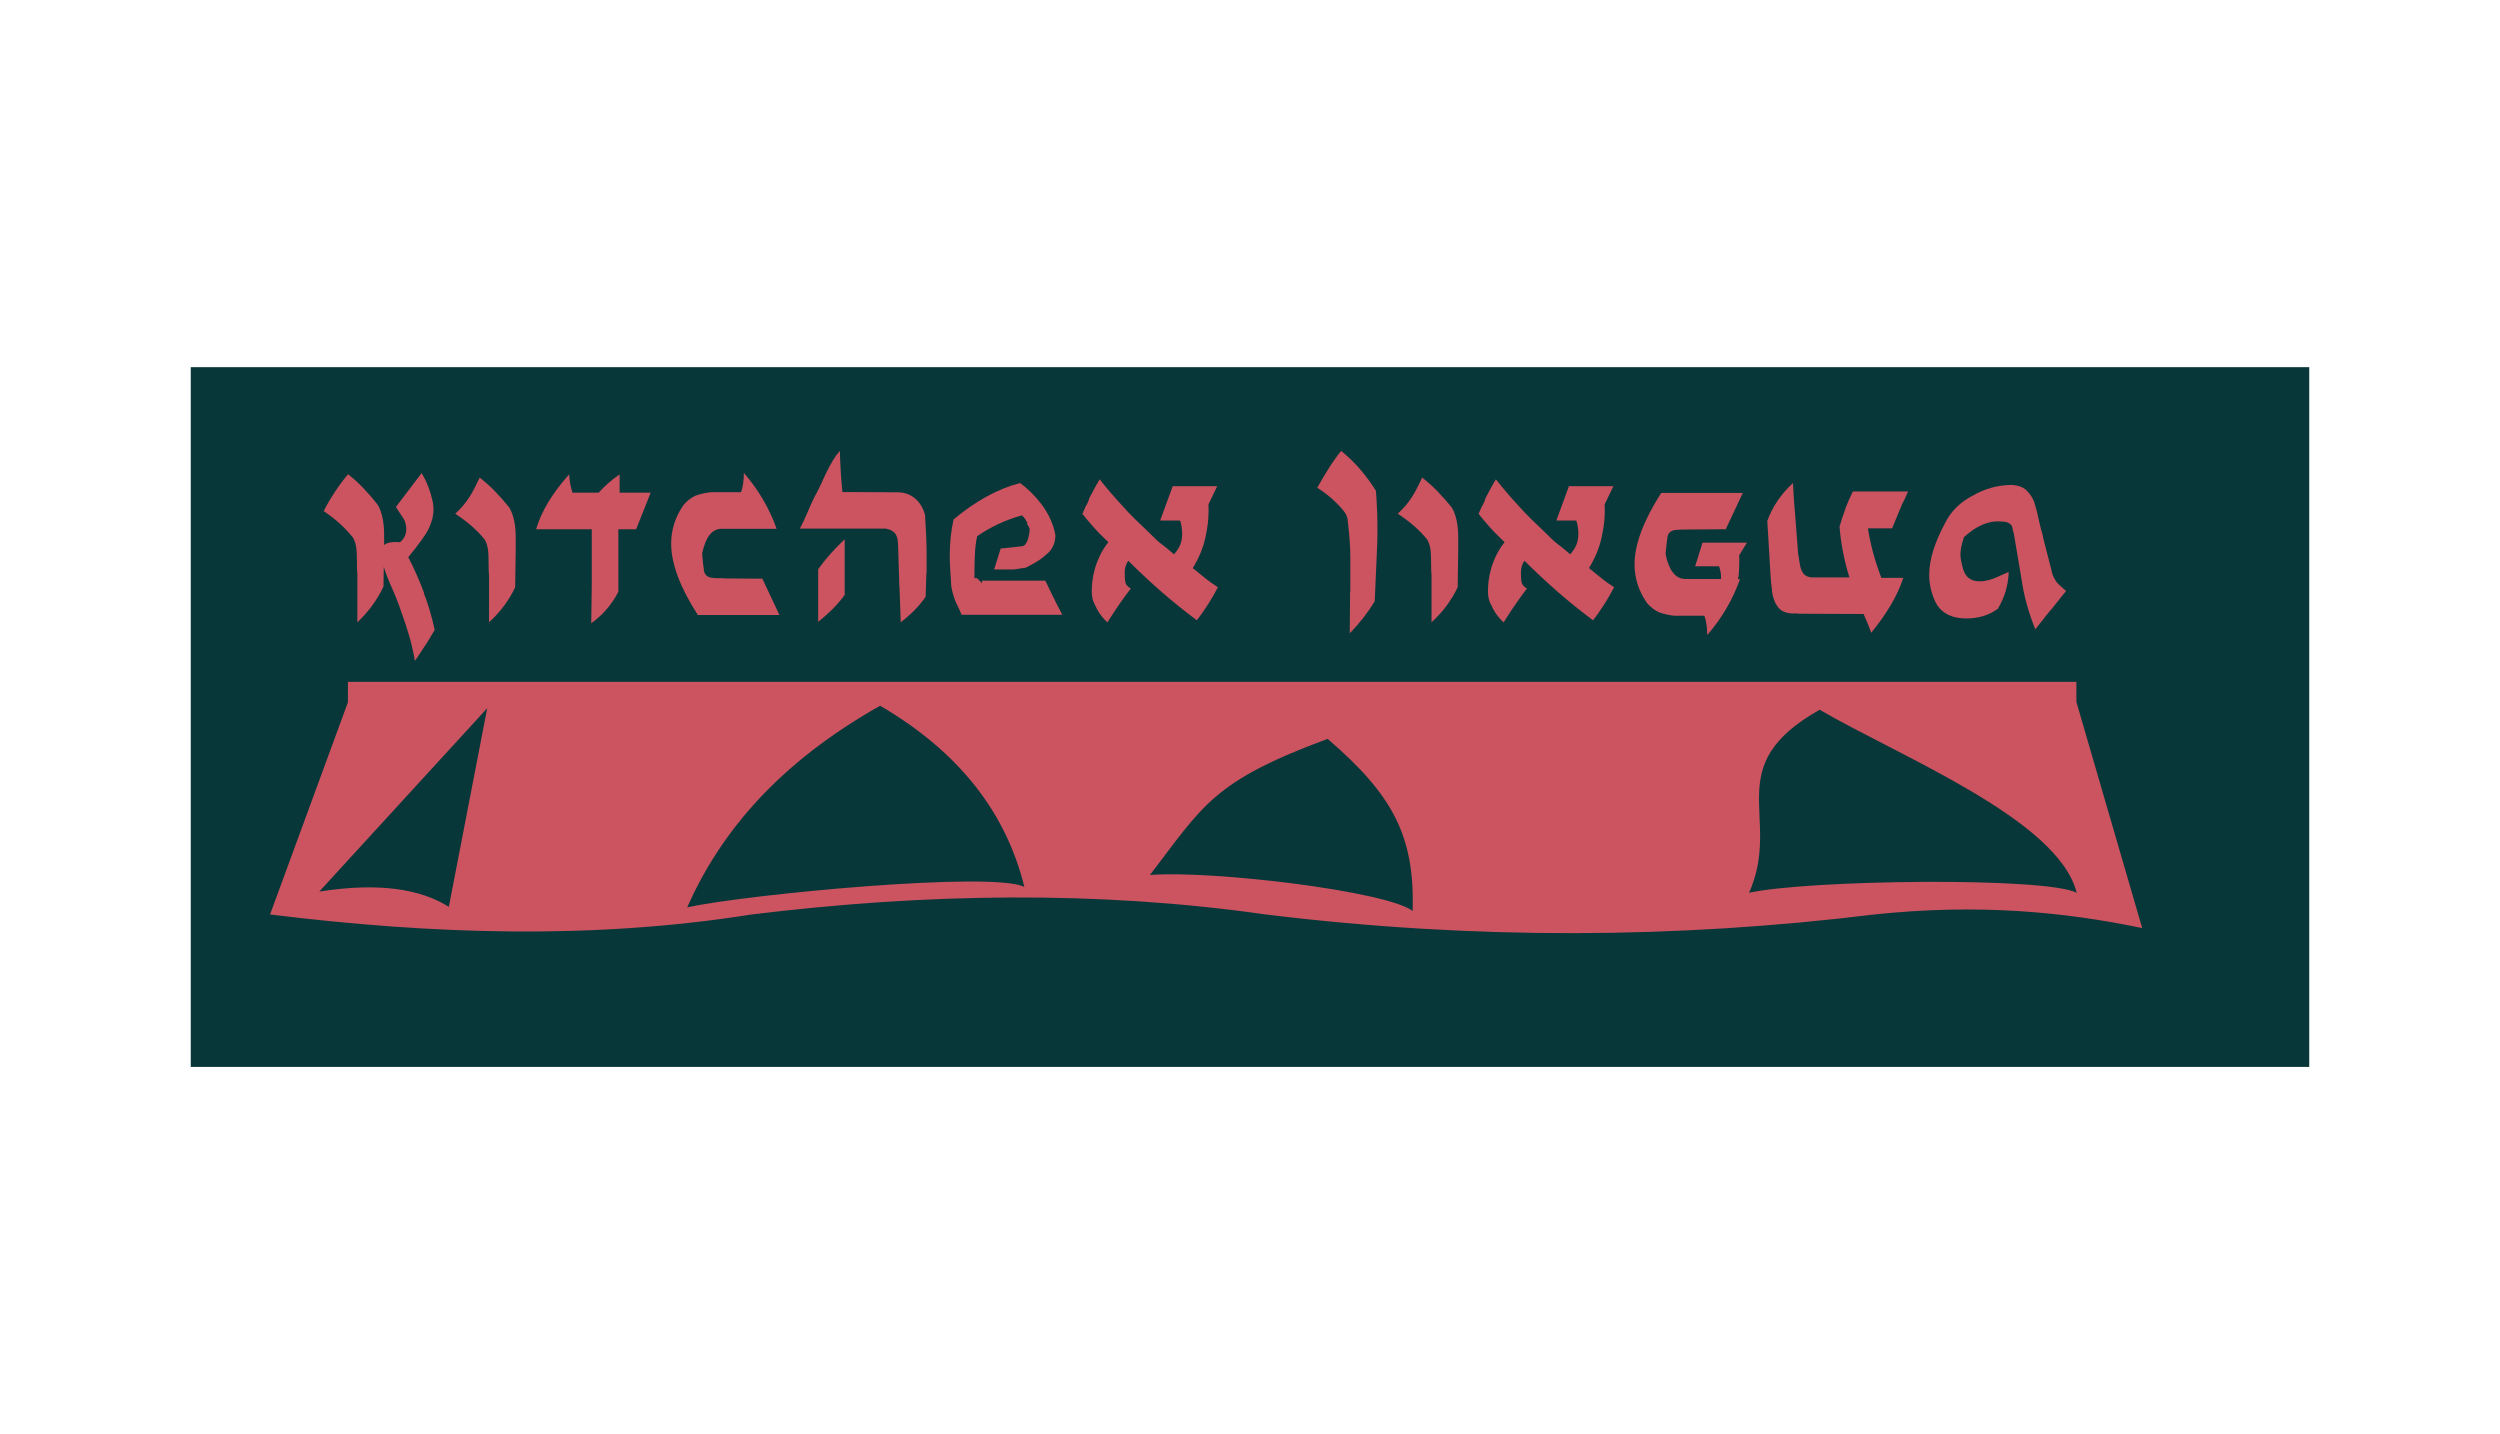 <?xml version="1.0" encoding="UTF-8"?>
<svg id="Layer_1" data-name="Layer 1" xmlns="http://www.w3.org/2000/svg" viewBox="0 0 275.49 158.03">
  <defs>
    <style>
      .cls-1 {
        fill: #083739;
      }

      .cls-2, .cls-3 {
        fill: #cc5360;
      }

      .cls-3 {
        fill-rule: evenodd;
      }
    </style>
  </defs>
  <g id="LogoStandardMagentaNavy">
    <rect class="cls-1" x="21.02" y="40.46" width="233.45" height="77.11"/>
    <g>
      <path class="cls-3" d="m228.81,77.39v-2.25H38.34v2.25l-8.58,23.38c17.69,2.18,35.38,2.81,53.07,0,19.22-2.35,38.14-2.64,56.65,0,23.09,2.83,45.41,2.66,67.07,0,11.47-1.21,20.91-.29,29.51,1.5l-7.24-24.88Zm-179.35,22.54c-3.11-1.95-7.64-2.72-14.28-1.68l18.51-20.21-4.23,21.89Zm26.26.06c3.71-8.34,10.13-15.94,21.27-22.22,8.81,5.15,13.91,11.89,15.89,19.97-3.39-1.77-30.57.81-37.17,2.25Zm79.96.4c-2.85-2.19-22.1-4.5-28.96-3.97,5.89-7.7,6.96-10.33,19.58-15,7.26,6.24,9.6,10.77,9.37,18.97Zm37.06-2.01c3.71-8.34-3.36-13.88,7.78-20.17,8.81,5.15,26.33,12.09,28.32,20.17-3.39-1.76-29.51-1.44-36.1,0Z"/>
      <path class="cls-2" d="m127.88,57.36h2.16c.07.19.13.42.17.7.04.28.06.52.06.73,0,.47-.07.88-.21,1.23-.14.35-.37.71-.69,1.06-.54-.47-.94-.79-1.19-.98-.25-.19-.48-.37-.69-.56l-1.15-1.12c-.43-.41-.87-.83-1.32-1.27-.45-.44-.89-.9-1.32-1.39-.9-.97-1.74-1.95-2.52-2.94-.24.41-.46.79-.64,1.13-.19.35-.36.66-.5.94-.07.3-.21.62-.42.95-.09.19-.16.35-.21.48-.05.13-.09.23-.13.31.22.28.43.54.63.77.2.23.4.47.62.71.21.24.45.5.71.76.26.26.56.55.9.87-.39.5-.7,1-.94,1.5-.23.49-.42.98-.55,1.44-.13.47-.22.91-.27,1.33-.05.42-.07.8-.07,1.13,0,.56.09,1.02.28,1.37.19.43.4.82.64,1.16.24.35.51.65.81.91l.39-.62c.73-1.14,1.46-2.17,2.18-3.11-.34-.19-.53-.41-.59-.66-.06-.25-.08-.62-.08-1.11s.13-.91.39-1.29c1.23,1.23,2.48,2.39,3.74,3.49,1.26,1.09,2.53,2.11,3.82,3.07.49-.63.92-1.26,1.3-1.86.38-.61.72-1.2,1.02-1.78-.26-.17-.5-.33-.73-.49-.22-.16-.44-.32-.64-.48-.21-.16-.42-.33-.64-.52s-.48-.39-.76-.62c.65-1.06,1.11-2.14,1.36-3.23.25-1.09.38-2.07.38-2.93v-.48c0-.21,0-.32-.03-.34l.98-2.04h-4.9l-1.37,3.75Z"/>
      <path class="cls-2" d="m79.72,63.72c-.26,0-.49,0-.7-.01-.21,0-.38-.02-.53-.04-.49-.04-.78-.27-.9-.7-.04-.22-.07-.5-.11-.83-.04-.33-.07-.7-.11-1.13.37-1.81,1.08-2.73,2.13-2.74h6.08c-.8-2.26-2.01-4.31-3.61-6.16,0,.84-.1,1.55-.31,2.13h-3.33c-.58.06-1.15.19-1.71.39-.47.22-.9.56-1.29,1.01-.91,1.31-1.37,2.73-1.37,4.26,0,2.2.98,4.83,2.94,7.87h8.99l-1.88-4-4.28-.03Z"/>
      <path class="cls-2" d="m68.29,52.27c-.47.32-.89.64-1.27.98-.38.34-.73.68-1.05,1.04h-2.88c-.09-.26-.17-.56-.24-.9-.07-.34-.11-.71-.13-1.12-1.87,2.09-3.08,4.11-3.64,6.05h6.13v6.27l-.06,4.09c.65-.47,1.23-.99,1.72-1.57.49-.58.92-1.21,1.27-1.9v-6.89h1.96l1.6-4.03h-3.42v-2.02Z"/>
      <path class="cls-2" d="m158.43,54.16c-.54-.55-1.11-1.06-1.71-1.53-.21.43-.4.82-.57,1.16-.18.35-.36.67-.56.98-.2.31-.42.61-.66.9-.24.29-.54.6-.9.94,1.34.88,2.43,1.83,3.25,2.86.17.3.28.63.34,1.01.06.37.08.86.08,1.46,0,.32,0,.59.01.81,0,.22.02.41.04.56v5.26c1.25-1.14,2.21-2.43,2.88-3.86l.06-3.98v-1.51c0-1.38-.23-2.47-.7-3.28-.5-.63-1.03-1.23-1.57-1.78Z"/>
      <path class="cls-2" d="m165.08,59.49c.07.06.13.11.18.17l-.3-.32c.03.06.07.11.12.15Z"/>
      <path class="cls-2" d="m100.89,54.98c-.52-.47-1.16-.71-1.9-.73l-6.16-.03c-.02-.15-.05-.43-.08-.85-.04-.42-.07-.87-.1-1.36-.03-.49-.05-.95-.07-1.39-.02-.44-.03-.75-.03-.94-.32.37-.59.75-.81,1.13-.22.38-.43.77-.62,1.15-.19.38-.37.77-.55,1.18-.18.4-.38.81-.6,1.22-.11.19-.25.46-.42.83-.17.36-.34.74-.5,1.13-.17.39-.34.77-.5,1.12-.17.35-.31.63-.42.81h9.46c.41.07.73.21.95.42.21.21.34.51.39.92.02.19.03.35.04.5,0,.15.01.27.01.36l.11,3.58c0,.39,0,.6.03.62l.14,3.92c1.1-.84,2.02-1.77,2.74-2.8l.08-2.49c.02-.06.03-.19.03-.39v-1.62c0-1.29-.06-2.79-.17-4.51-.21-.77-.56-1.36-1.06-1.79Z"/>
      <path class="cls-2" d="m113.01,62.57h.03s.03,0,.03-.03l.9-.48c.3-.17.56-.34.8-.52.23-.18.45-.36.66-.55.58-.5.87-1.19.87-2.04-.21-1.14-.71-2.26-1.51-3.36-.74-.96-1.53-1.74-2.38-2.36-2.45.63-4.89,1.97-7.33,4.01-.28,1.23-.42,2.56-.42,3.98,0,.75.06,1.89.17,3.42.07.43.18.84.32,1.25.05.15.12.31.19.49.06.13.12.26.19.39.1.21.2.43.3.65,0,0,0,.01.01.02,0,0,0,0,0,.02.04.1.09.19.13.29h11.09l-.78-1.51c-.04-.09-.07-.17-.1-.24s-.08-.15-.15-.27l-.84-1.74h-6.97v.28l-.56-.56h-.28c0-.1,0-.18,0-.28h0s0,0,0,0c0-.4,0-.77.01-1.12,0-.43.02-.82.04-1.18.02-.69.1-1.37.25-2.04,1.47-1.03,3.12-1.79,4.93-2.3.26.23.43.46.51.7l.14.14s-.07.03-.08.03c0,0-.01,0-.02,0,0,.03.01.06.01.09.19.23.29.44.29.61,0,.15-.02.33-.06.53-.04.21-.09.41-.15.6-.07.2-.15.36-.27.5-.11.14-.24.21-.39.21l-2.32.25-.72,2.3h2.21l1.29-.2Z"/>
      <path class="cls-2" d="m90.16,62.71v5.82c.58-.47,1.11-.94,1.6-1.43.49-.49.92-1,1.32-1.54v-6.13c-1.14,1.06-2.11,2.16-2.91,3.28Z"/>
      <path class="cls-2" d="m149.86,51.69c-.64-.74-1.33-1.4-2.07-2-.47.58-.92,1.2-1.34,1.88-.43.67-.86,1.4-1.29,2.18,1.1.69,2.07,1.54,2.91,2.55.07.09.14.2.21.31.07.11.12.23.15.36.04.09.07.21.08.35.02.14.04.31.06.52.07.65.13,1.27.17,1.86.04.59.06,1.15.06,1.69v3.5c0,.22,0,.36-.03.42v.64l-.03,3.84c.54-.56,1.04-1.13,1.5-1.72.46-.59.87-1.19,1.25-1.81l.22-5.04c.06-.97.08-1.93.08-2.88,0-1.46-.06-2.87-.17-4.26-.54-.86-1.13-1.66-1.76-2.39Z"/>
      <path class="cls-2" d="m203.35,56.1c-.24.64-.46,1.28-.64,1.93.15,1.87.51,3.73,1.09,5.6h-4.17c-.41-.04-.71-.18-.9-.42-.19-.24-.32-.58-.39-1.01-.04-.21-.07-.42-.1-.63-.03-.21-.06-.42-.1-.63l-.36-4.68c-.06-.65-.1-1.23-.13-1.74-.03-.5-.05-.93-.07-1.29-1.31,1.19-2.25,2.59-2.83,4.17l.36,6.08c.02.15.03.32.04.5s.03.4.07.64c.02.22.04.45.07.67.03.22.08.44.15.64.11.39.3.75.56,1.06.24.28.59.47,1.04.56.09.02.19.03.28.04.09,0,.19.01.28.01h.34c.15,0,.24,0,.28.03l7.14.03c.15.32.29.65.43.99.14.34.28.7.41,1.08,1.75-2.15,2.93-4.16,3.53-6.05h-2.41c-.37-.97-.68-1.91-.92-2.81-.24-.9-.43-1.79-.56-2.65h2.66l1.09-2.63.17-.34c.07-.11.12-.21.14-.28l.36-.81h-6.08c-.32.64-.6,1.27-.84,1.9Z"/>
      <path class="cls-2" d="m227.6,64.7l-.14-.11s.06.04.07.06.03.04.07.06Z"/>
      <path class="cls-2" d="m226.59,64.08c-.28-.39-.46-.81-.53-1.26l-.9-3.5c-.04-.24-.08-.46-.14-.64s-.1-.35-.14-.48l-.2-.84c-.09-.47-.19-.87-.28-1.22-.09-.34-.18-.63-.25-.85-.15-.41-.43-.83-.84-1.26-.43-.39-1.03-.59-1.79-.59-1.46.04-2.84.43-4.14,1.18-1.36.71-2.36,1.69-3,2.94-1.19,2.2-1.79,4.13-1.79,5.77,0,.97.2,1.9.59,2.8.58,1.34,1.75,2.02,3.53,2.02,1.31,0,2.45-.35,3.44-1.06.75-1.25,1.15-2.6,1.2-4.06-.35.15-.68.29-.98.43-.3.14-.58.26-.84.35-.49.17-.96.25-1.43.25-.88,0-1.47-.43-1.76-1.29-.21-.73-.31-1.29-.31-1.68,0-.49.13-1.12.39-1.9,1.27-1.16,2.52-1.74,3.75-1.74.3,0,.61.03.92.08.22.07.39.17.5.28.11.11.18.3.2.56.09.26.15.49.17.7l.81,4.79c.24,1.75.75,3.58,1.51,5.49l1.6-2.02s.08-.09.14-.15c.06-.07.11-.14.17-.21l1.48-1.85c-.52-.43-.89-.77-1.09-1.04Z"/>
      <path class="cls-2" d="m171.54,57.36h2.16c.07.19.13.42.17.7.04.28.06.52.06.73,0,.47-.07.88-.21,1.23s-.37.71-.69,1.06c-.54-.47-.94-.79-1.19-.98-.25-.19-.48-.37-.69-.56l-1.15-1.12c-.43-.41-.87-.83-1.32-1.27-.45-.44-.89-.9-1.32-1.39-.9-.97-1.74-1.95-2.52-2.94-.24.41-.46.79-.64,1.13-.19.35-.36.66-.5.94-.07.3-.21.62-.42.95-.09.19-.16.35-.21.48-.05.13-.09.23-.13.31.22.28.43.54.63.77.2.23.4.47.62.71.21.24.45.5.71.76.26.26.56.55.9.87-.39.5-.7,1-.94,1.5s-.42.98-.55,1.44c-.13.47-.22.91-.27,1.33-.05.42-.07.8-.07,1.13,0,.56.09,1.02.28,1.37.19.43.4.82.64,1.16.24.35.51.65.81.91l.39-.62c.73-1.14,1.46-2.17,2.18-3.11-.34-.19-.53-.41-.59-.66-.06-.25-.08-.62-.08-1.11s.13-.91.39-1.29c1.23,1.23,2.48,2.39,3.74,3.49s2.53,2.11,3.82,3.07c.49-.63.92-1.26,1.3-1.86.38-.61.72-1.2,1.02-1.78-.26-.17-.5-.33-.73-.49-.22-.16-.44-.32-.64-.48-.21-.16-.42-.33-.64-.52s-.48-.39-.76-.62c.65-1.06,1.11-2.14,1.36-3.23.25-1.09.38-2.07.38-2.93v-.48c0-.21-.01-.32-.03-.34l.98-2.04h-4.9l-1.37,3.75Z"/>
      <path class="cls-2" d="m46.73,65.34c-.24-.65-.51-1.31-.8-1.97-.29-.66-.6-1.32-.94-1.97.19-.24.37-.47.55-.69.18-.21.34-.42.49-.63.32-.41.61-.82.87-1.22.26-.4.47-.84.62-1.3.17-.47.25-.96.25-1.48,0-.21-.03-.47-.08-.78-.13-.58-.29-1.13-.49-1.65-.2-.52-.44-1.03-.74-1.51l-2.83,3.72c.06.09.17.28.35.56.18.28.34.52.49.73.13.22.21.45.25.67.02.09.03.18.04.25,0,.07.01.13.01.17,0,.65-.23,1.16-.7,1.51-.84-.07-1.42.03-1.74.31v-1.06c0-1.44-.23-2.56-.7-3.36-.5-.65-1.03-1.26-1.57-1.83-.54-.57-1.11-1.09-1.71-1.55-.54.65-1.04,1.32-1.48,2-.45.68-.85,1.37-1.2,2.06.69.47,1.3.94,1.83,1.43.53.49,1,.99,1.41,1.51.17.3.28.64.34,1.04.06.39.08.89.08,1.48,0,.32,0,.59.01.83,0,.23.02.42.04.57v5.4c1.25-1.19,2.21-2.51,2.88-3.95l.03-2.16c.22.71.53,1.5.92,2.37.39.87.75,1.78,1.06,2.73.32.86.6,1.73.85,2.6.25.88.45,1.76.6,2.66.13-.19.3-.43.5-.74.21-.31.45-.68.73-1.11.19-.28.35-.55.5-.81.15-.26.3-.51.45-.76-.15-.69-.32-1.38-.52-2.06s-.42-1.35-.69-2Z"/>
      <path class="cls-2" d="m54.57,54.16c-.54-.55-1.11-1.06-1.71-1.53-.21.43-.4.82-.57,1.16-.18.35-.36.67-.56.98-.2.31-.42.61-.66.9-.24.29-.54.6-.9.94,1.34.88,2.43,1.83,3.25,2.86.17.3.28.63.34,1.01.06.37.08.86.08,1.46,0,.32,0,.59.01.81,0,.22.02.41.04.56v5.26c1.25-1.14,2.21-2.43,2.88-3.86l.06-3.98v-1.51c0-1.38-.23-2.47-.7-3.28-.5-.63-1.03-1.23-1.57-1.78Z"/>
      <path class="cls-2" d="m187.61,59.8l-.81,2.6h2.63c.15.41.22.79.22,1.15v.25h-3.98c-1.06-.04-1.77-.95-2.13-2.74.04-.43.07-.81.11-1.13.04-.33.07-.6.11-.83.11-.43.41-.66.9-.7.15-.02.33-.03.53-.04.21,0,.44-.01.7-.01l4.28-.03,1.88-4h-8.99c-1.96,3.06-2.94,5.68-2.94,7.87,0,1.53.46,2.95,1.37,4.26.39.45.82.78,1.29,1.01.6.21,1.17.34,1.71.39h3.33c.21.62.31,1.33.31,2.13,1.61-1.85,2.81-3.9,3.61-6.16h-.22c.06-.26.09-.54.11-.83.02-.29.03-.6.03-.94v-.48c0-.21,0-.32-.03-.34l.87-1.43h-4.9Z"/>
      <polygon class="cls-2" points="107.36 63.44 107.36 63.44 107.35 63.44 107.36 63.44"/>
      <path class="cls-2" d="m164.82,59.18l.14.15s-.02-.03-.03-.04c-.06-.02-.09-.06-.11-.11Z"/>
    </g>
  </g>
</svg>